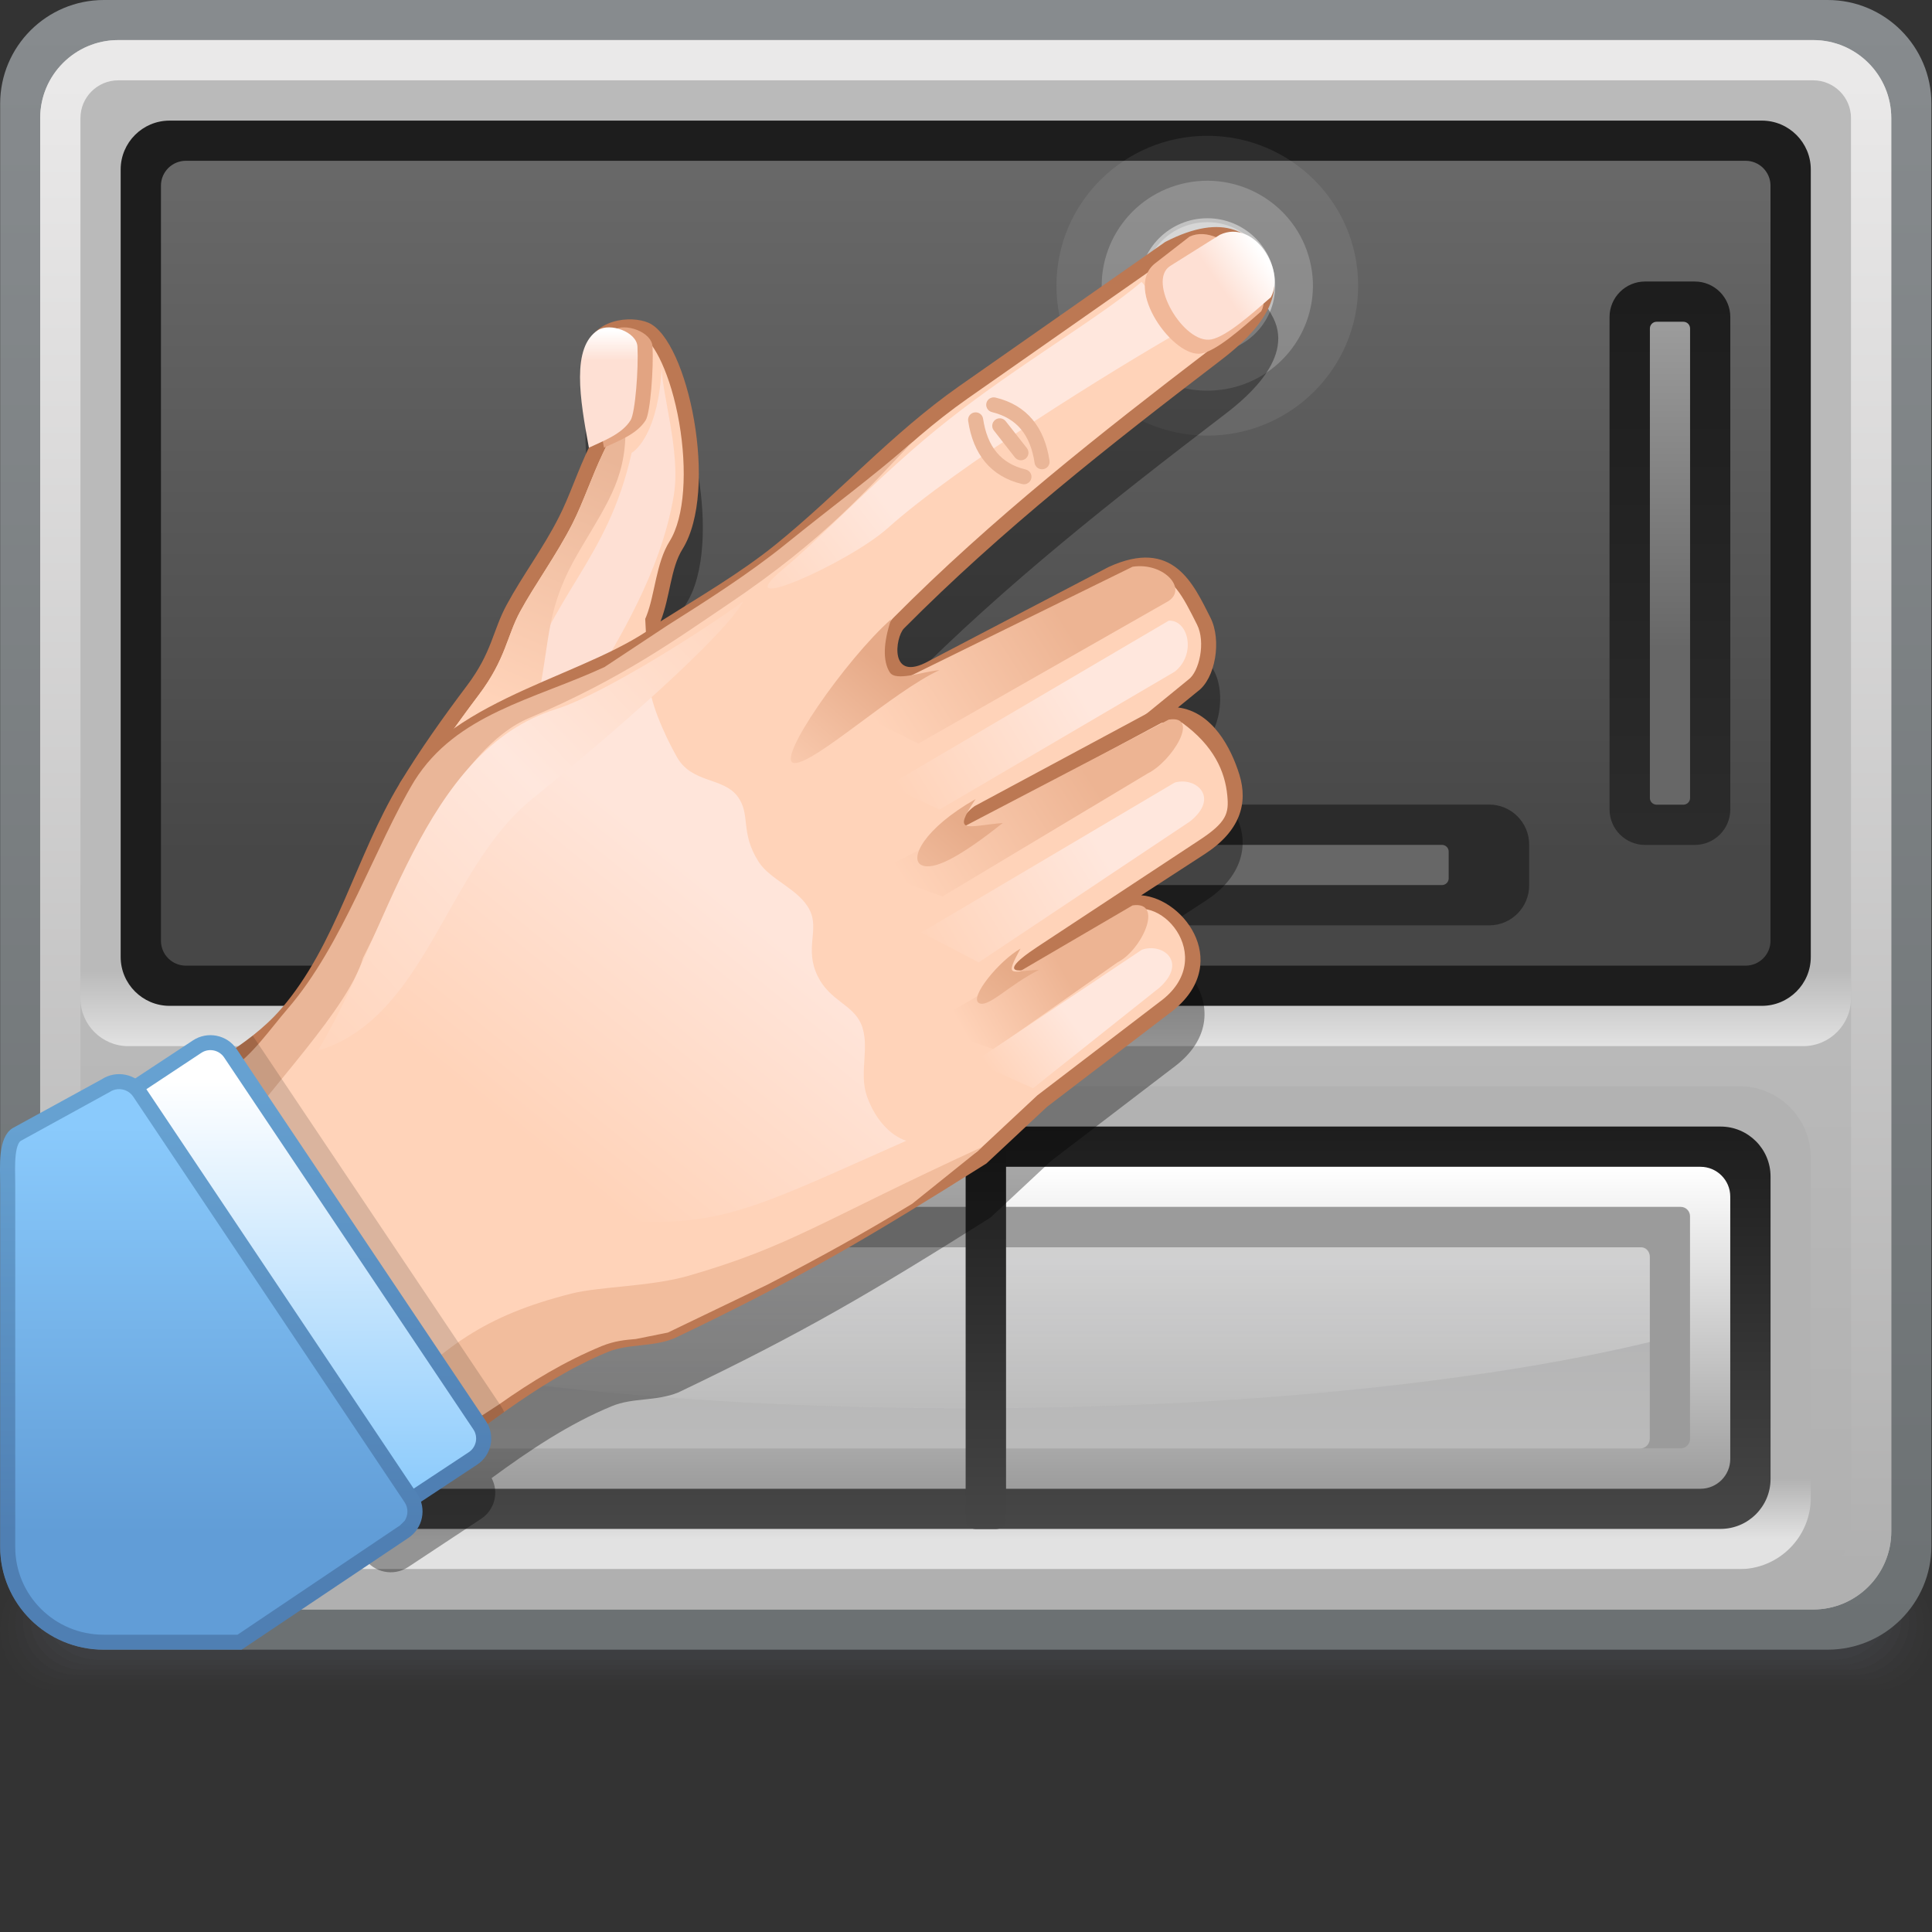 <?xml version="1.0" encoding="UTF-8" standalone="no"?>
<!-- Created with Inkscape (http://www.inkscape.org/) -->

<svg
   xmlns:dc="http://purl.org/dc/elements/1.1/"
   xmlns:cc="http://creativecommons.org/ns#"
   xmlns:rdf="http://www.w3.org/1999/02/22-rdf-syntax-ns#"
   xmlns:svg="http://www.w3.org/2000/svg"
   xmlns="http://www.w3.org/2000/svg"
   xmlns:sodipodi="http://sodipodi.sourceforge.net/DTD/sodipodi-0.dtd"
   xmlns:inkscape="http://www.inkscape.org/namespaces/inkscape"
   width="48"
   height="48"
   id="svg2"
   version="1.1"
   inkscape:version="0.48.3.1 r9886"
   sodipodi:docname="48.svg">
  <rect width="100%" height="100%" fill="#333333" stroke="none"/>
  <defs
     id="defs4">
    <linearGradient
       gradientTransform="matrix(-0.656,-0.755,0.759,-0.651,18.69,18.032)"
       y2="0"
       x2="3.257"
       y1="0"
       x1="0"
       gradientUnits="userSpaceOnUse"
       id="LinearGradient_32-0">
      <stop
         id="stop106965"
         stop-color="#e6ab88"
         offset="0" />
      <stop
         id="stop106967"
         stop-color="#ffd3b9"
         offset="1" />
    </linearGradient>
    <linearGradient
       gradientTransform="matrix(-0.658,-0.753,0.758,-0.652,17.96,20.601)"
       y2="0"
       x2="3.335"
       y1="0"
       x1="0"
       gradientUnits="userSpaceOnUse"
       id="LinearGradient_31-28">
      <stop
         id="stop106960"
         stop-color="#e7ac8a"
         offset="0" />
      <stop
         id="stop106962"
         stop-color="#ffd3b9"
         offset="1" />
    </linearGradient>
    <linearGradient
       gradientTransform="matrix(-0.656,-0.755,0.759,-0.651,16.498,23.564)"
       y2="0"
       x2="3.259"
       y1="0"
       x1="0"
       gradientUnits="userSpaceOnUse"
       id="LinearGradient_30-84">
      <stop
         id="stop106955"
         stop-color="#e6aa88"
         offset="0" />
      <stop
         id="stop106957"
         stop-color="#ffd3b9"
         offset="1" />
    </linearGradient>
    <linearGradient
       gradientTransform="matrix(-0.724,-0.69,0.694,-0.72,14.866,24.848)"
       y2="0"
       x2="13.125"
       y1="0"
       x1="0"
       gradientUnits="userSpaceOnUse"
       id="LinearGradient_29-37">
      <stop
         id="stop106948"
         stop-color="#ffd3b9"
         offset="0" />
      <stop
         id="stop106950"
         stop-color="#ffe7dd"
         offset="0.453" />
      <stop
         id="stop106952"
         stop-color="#ffd3b9"
         offset="1" />
    </linearGradient>
    <linearGradient
       gradientTransform="matrix(0,-1,1,0,2.984,15.006)"
       y2="0"
       x2="7.58"
       y1="0"
       x1="0"
       gradientUnits="userSpaceOnUse"
       id="LinearGradient_28-7">
      <stop
         id="stop106943"
         stop-color="#8acafc"
         offset="0" />
      <stop
         id="stop106945"
         stop-color="#619dd7"
         offset="1" />
    </linearGradient>
    <linearGradient
       gradientTransform="matrix(0,-1,1,0,2.984,15.006)"
       y2="0"
       x2="7.58"
       y1="0"
       x1="0"
       gradientUnits="userSpaceOnUse"
       id="LinearGradient_27-135">
      <stop
         id="stop106938"
         stop-color="#66a1d1"
         offset="0" />
      <stop
         id="stop106940"
         stop-color="#4f7fb3"
         offset="1" />
    </linearGradient>
    <linearGradient
       gradientTransform="matrix(0.808,0.59,-0.595,0.804,18.578,15.881)"
       y2="0"
       x2="1.78"
       y1="0"
       x1="0"
       gradientUnits="userSpaceOnUse"
       id="LinearGradient_26-54">
      <stop
         id="stop106933"
         stop-color="#ffd3b9"
         offset="0" />
      <stop
         id="stop106935"
         stop-color="#ffe7dd"
         offset="1" />
    </linearGradient>
    <linearGradient
       gradientTransform="matrix(0.874,0.485,-0.49,0.872,18.015,16.662)"
       y2="0"
       x2="2.188"
       y1="0"
       x1="0"
       gradientUnits="userSpaceOnUse"
       id="LinearGradient_25-00">
      <stop
         id="stop106928"
         stop-color="#ffd3b9"
         offset="0" />
      <stop
         id="stop106930"
         stop-color="#edb493"
         offset="1" />
    </linearGradient>
    <linearGradient
       gradientTransform="matrix(0.846,0.532,-0.538,0.843,16.666,21.97)"
       y2="0"
       x2="3.987"
       y1="0"
       x1="0"
       gradientUnits="userSpaceOnUse"
       id="LinearGradient_24-53">
      <stop
         id="stop106923"
         stop-color="#ffd3b9"
         offset="0" />
      <stop
         id="stop106925"
         stop-color="#edb493"
         offset="1" />
    </linearGradient>
    <linearGradient
       gradientTransform="matrix(0.862,0.508,-0.513,0.859,17.228,18.171)"
       y2="0"
       x2="3.851"
       y1="0"
       x1="0"
       gradientUnits="userSpaceOnUse"
       id="LinearGradient_23-87">
      <stop
         id="stop106918"
         stop-color="#ffd3b9"
         offset="0" />
      <stop
         id="stop106920"
         stop-color="#ffe7dd"
         offset="1" />
    </linearGradient>
    <linearGradient
       gradientTransform="matrix(0.846,0.532,-0.538,0.843,17.116,19.122)"
       y2="0"
       x2="3.987"
       y1="0"
       x1="0"
       gradientUnits="userSpaceOnUse"
       id="LinearGradient_22-39">
      <stop
         id="stop106913"
         stop-color="#ffd3b9"
         offset="0" />
      <stop
         id="stop106915"
         stop-color="#edb493"
         offset="1" />
    </linearGradient>
    <linearGradient
       gradientTransform="matrix(0.861,0.508,-0.513,0.858,16.891,21.02)"
       y2="0"
       x2="3.852"
       y1="0"
       x1="0"
       gradientUnits="userSpaceOnUse"
       id="LinearGradient_20-1">
      <stop
         id="stop106903"
         stop-color="#ffd3b9"
         offset="0" />
      <stop
         id="stop106905"
         stop-color="#ffe7dd"
         offset="1" />
    </linearGradient>
    <linearGradient
       gradientTransform="matrix(0,-1,1,0,7.061,15.839)"
       y2="0"
       x2="7.822"
       y1="0"
       x1="0"
       gradientUnits="userSpaceOnUse"
       id="LinearGradient_19-68">
      <stop
         id="stop106898"
         stop-color="#ffffff"
         offset="0" />
      <stop
         id="stop106900"
         stop-color="#8acafc"
         offset="1" />
    </linearGradient>
    <linearGradient
       gradientTransform="matrix(0,-1,1,0,4.516,15.964)"
       y2="0"
       x2="7.485"
       y1="0"
       x1="0"
       gradientUnits="userSpaceOnUse"
       id="LinearGradient_18-29">
      <stop
         id="stop106893"
         stop-color="#66a1d1"
         offset="0" />
      <stop
         id="stop106895"
         stop-color="#4f7fb3"
         offset="1" />
    </linearGradient>
    <linearGradient
       gradientTransform="matrix(0.634,0.773,-0.777,0.629,9.692,14.846)"
       y2="0"
       x2="5.852"
       y1="0"
       x1="0"
       gradientUnits="userSpaceOnUse"
       id="LinearGradient_17-68">
      <stop
         id="stop106888"
         stop-color="#ffd3b9"
         offset="0" />
      <stop
         id="stop106890"
         stop-color="#ffe5da"
         offset="1" />
    </linearGradient>
    <linearGradient
       gradientTransform="translate(11.534,29.835)"
       y2="-0.56"
       x2="0"
       y1="0"
       x1="0"
       gradientUnits="userSpaceOnUse"
       id="LinearGradient_16-204">
      <stop
         id="stop106883"
         stop-color="#ffffff"
         offset="0" />
      <stop
         id="stop106885"
         stop-color="#fee0d4"
         offset="1" />
    </linearGradient>
    <linearGradient
       gradientTransform="matrix(-0.825,-0.565,0.57,-0.822,23.494,31.308)"
       y2="0"
       x2="0.989"
       y1="0"
       x1="0"
       gradientUnits="userSpaceOnUse"
       id="LinearGradient_15-16">
      <stop
         id="stop106878"
         stop-color="#ffffff"
         offset="0" />
      <stop
         id="stop106880"
         stop-color="#fee0d4"
         offset="1" />
    </linearGradient>
    <linearGradient
       gradientTransform="matrix(0.802,0.598,-0.602,0.798,13.516,24.54)"
       y2="0"
       x2="3.648"
       y1="0"
       x1="0"
       gradientUnits="userSpaceOnUse"
       id="LinearGradient_14-6173">
      <stop
         id="stop106873"
         stop-color="#ffd3b9"
         offset="0" />
      <stop
         id="stop106875"
         stop-color="#ffe7dd"
         offset="1" />
    </linearGradient>
    <linearGradient
       gradientTransform="matrix(0.395,0.919,-0.921,0.39,9.41,22.864)"
       y2="0"
       x2="4.987"
       y1="0"
       x1="0"
       gradientUnits="userSpaceOnUse"
       id="LinearGradient_13-550">
      <stop
         id="stop106868"
         stop-color="#ffd3b9"
         offset="0" />
      <stop
         id="stop106870"
         stop-color="#eab698"
         offset="1" />
    </linearGradient>
    <linearGradient
       gradientTransform="translate(2.25,34.5)"
       y2="-27.75"
       x2="0"
       y1="0"
       x1="0"
       gradientUnits="userSpaceOnUse"
       id="LinearGradient_12-493">
      <stop
         id="stop106863"
         stop-color="#eae9e9"
         offset="0" />
      <stop
         id="stop106865"
         stop-color="#b0b0b0"
         offset="1" />
    </linearGradient>
    <linearGradient
       gradientTransform="matrix(0,1,-1,0,18.376,7.5)"
       y2="0"
       x2="7.266"
       y1="0"
       x1="0"
       gradientUnits="userSpaceOnUse"
       id="LinearGradient_11-219">
      <stop
         id="stop106858"
         stop-color="#464646"
         offset="0" />
      <stop
         id="stop106860"
         stop-color="#1d1d1d"
         offset="1" />
    </linearGradient>
    <linearGradient
       gradientTransform="matrix(0,-1,1,0,21.13,12.479)"
       y2="0"
       x2="3.274"
       y1="0"
       x1="0"
       gradientUnits="userSpaceOnUse"
       id="LinearGradient_10-33">
      <stop
         id="stop106853"
         stop-color="#ffffff"
         offset="0" />
      <stop
         id="stop106855"
         stop-color="#b6b6b6"
         offset="1" />
    </linearGradient>
    <linearGradient
       gradientTransform="matrix(0,-1,1,0,17.52,12.75)"
       y2="0"
       x2="3.571"
       y1="0"
       x1="0"
       gradientUnits="userSpaceOnUse"
       id="LinearGradient_9-214">
      <stop
         id="stop106848"
         stop-color="#b0b0b1"
         offset="0" />
      <stop
         id="stop106850"
         stop-color="#bababa"
         offset="1" />
    </linearGradient>
    <linearGradient
       gradientTransform="matrix(0,-1,1,0,19.75,14.251)"
       y2="0"
       x2="6.202"
       y1="0"
       x1="0"
       gradientUnits="userSpaceOnUse"
       id="LinearGradient_8-51">
      <stop
         id="stop106843"
         stop-color="#ffffff"
         offset="0" />
      <stop
         id="stop106845"
         stop-color="#999999"
         offset="1" />
    </linearGradient>
    <linearGradient
       gradientTransform="matrix(0,1,-1,0,17.74,7.499)"
       y2="0"
       x2="7.502"
       y1="0"
       x1="0"
       gradientUnits="userSpaceOnUse"
       id="LinearGradient_7-925">
      <stop
         id="stop106838"
         stop-color="#474747"
         offset="0" />
      <stop
         id="stop106840"
         stop-color="#1d1d1d"
         offset="1" />
    </linearGradient>
    <linearGradient
       gradientTransform="matrix(0,1,-1,0,32.122,7.313)"
       y2="0"
       x2="1.125"
       y1="0"
       x1="0"
       gradientUnits="userSpaceOnUse"
       id="LinearGradient_6-64">
      <stop
         id="stop106833"
         stop-color="#e2e2e2"
         offset="0" />
      <stop
         id="stop106835"
         stop-color="#b2b2b2"
         offset="1" />
    </linearGradient>
    <linearGradient
       gradientTransform="matrix(0,-1,1,0,30.75,30.001)"
       y2="0"
       x2="6.087"
       y1="0"
       x1="0"
       gradientUnits="userSpaceOnUse"
       id="LinearGradient_5-05">
      <stop
         id="stop106828"
         stop-color="#9c9c9c"
         offset="0" />
      <stop
         id="stop106830"
         stop-color="#676767"
         offset="1" />
    </linearGradient>
    <linearGradient
       gradientTransform="matrix(0,1,-1,0,31.502,20.489)"
       y2="0"
       x2="10.023"
       y1="0"
       x1="0"
       gradientUnits="userSpaceOnUse"
       id="LinearGradient_4-947">
      <stop
         id="stop106823"
         stop-color="#2b2b2b"
         offset="0" />
      <stop
         id="stop106825"
         stop-color="#1d1d1d"
         offset="1" />
    </linearGradient>
    <linearGradient
       gradientTransform="matrix(0,-1,1,0,19.867,32.832)"
       y2="0"
       x2="12.774"
       y1="0"
       x1="0"
       gradientUnits="userSpaceOnUse"
       id="LinearGradient_3-07">
      <stop
         id="stop106818"
         stop-color="#686868"
         offset="0" />
      <stop
         id="stop106820"
         stop-color="#474747"
         offset="1" />
    </linearGradient>
    <linearGradient
       gradientTransform="translate(33.1,16.499)"
       y2="1.4"
       x2="0"
       y1="0"
       x1="0"
       gradientUnits="userSpaceOnUse"
       id="LinearGradient_2-29">
      <stop
         id="stop106813"
         stop-color="#e2e2e2"
         offset="0" />
      <stop
         id="stop106815"
         stop-color="#bababa"
         offset="1" />
    </linearGradient>
    <linearGradient
       gradientTransform="matrix(0,-1,1,0,14.441,34.707)"
       y2="0"
       x2="28.165"
       y1="0"
       x1="0"
       gradientUnits="userSpaceOnUse"
       id="LinearGradient_1-454">
      <stop
         id="stop106808"
         stop-color="#c9c9c9"
         offset="0" />
      <stop
         id="stop106810"
         stop-color="#b0b0b0"
         offset="1" />
    </linearGradient>
    <linearGradient
       gradientTransform="matrix(0,-1,1,0,14.344,35.719)"
       y2="0"
       x2="30.189"
       y1="0"
       x1="0"
       gradientUnits="userSpaceOnUse"
       id="LinearGradient-174">
      <stop
         id="stop106803"
         stop-color="#878b8e"
         offset="0" />
      <stop
         id="stop106805"
         stop-color="#6c7173"
         offset="1" />
    </linearGradient>
  </defs>
  <sodipodi:namedview
     id="base"
     pagecolor="#ffffff"
     bordercolor="#666666"
     borderopacity="1.0"
     inkscape:pageopacity="0.0"
     inkscape:pageshadow="2"
     inkscape:zoom="5.0554843"
     inkscape:cx="34.327731"
     inkscape:cy="36.495798"
     inkscape:document-units="px"
     inkscape:current-layer="layer1"
     showgrid="false"
     inkscape:snap-page="true"
     inkscape:snap-grids="false"
     inkscape:snap-to-guides="false"
     inkscape:window-width="901"
     inkscape:window-height="665"
     inkscape:window-x="520"
     inkscape:window-y="200"
     inkscape:window-maximized="0">
    <inkscape:grid
       type="xygrid"
       id="grid11920"
       empspacing="5"
       visible="true"
       enabled="true"
       snapvisiblegridlinesonly="true" />
  </sodipodi:namedview>
  <g
     inkscape:label="Layer 1"
     inkscape:groupmode="layer"
     id="layer1"
     transform="translate(0,-1004.362)">
    <g
       style="fill-rule:evenodd;stroke-width:0.501;stroke-linejoin:bevel;overflow:visible"
       id="g107250"
       transform="matrix(1.333,0,0,1.333,-1.0339136e-4,1004.358)">
      <g
         transform="scale(1,-1)"
         font-size="16"
         id="Document"
         style="font-size:16px;fill:none;stroke:#000000;font-family:Times New Roman">
        <g
           transform="translate(0,-36)"
           id="Spread">
          <g
             id="MouseOff">
            <g
               id="Group">
              <g
                 stroke-miterlimit="79.84"
                 id="Group_1"
                 style="stroke:none">
                <g
                   id="Group_2"
                   style="fill:#494a4f">
                  <path
                     id="path106975"
                     d="m 0.008,5.622 0,0 C 0.008,5.004 0.455,4.5 1.006,4.5 l 33.998,0 c 0.551,0 0.997,0.504 0.997,1.122 l 0,0 c 0,0.623 -0.446,1.128 -0.997,1.128 l -33.998,0 C 0.455,6.75 0.008,6.245 0.008,5.622 z"
                     inkscape:connector-curvature="0"
                     style="fill-opacity:0.055;marker-start:none;marker-end:none" />
                  <path
                     id="path106977"
                     d="m 0.149,5.673 0,0 c 0,-0.597 0.447,-1.081 0.996,-1.081 l 33.719,0 c 0.55,0 0.996,0.484 0.996,1.081 l 0,0 c 0,0.592 -0.446,1.077 -0.996,1.077 l -33.719,0 C 0.596,6.75 0.149,6.265 0.149,5.673 z"
                     inkscape:connector-curvature="0"
                     style="fill-opacity:0.075;marker-start:none;marker-end:none" />
                  <path
                     id="path106979"
                     d="m 0.289,5.72 0,0 c 0,-0.572 0.448,-1.033 0.997,-1.033 l 33.437,0 c 0.55,0 0.997,0.461 0.997,1.033 l 0,0 c 0,0.567 -0.447,1.03 -0.997,1.03 l -33.437,0 C 0.737,6.75 0.289,6.287 0.289,5.72 z"
                     inkscape:connector-curvature="0"
                     style="fill-opacity:0.094;marker-start:none;marker-end:none" />
                  <path
                     id="path106981"
                     d="m 0.43,5.768 0,-0.003 C 0.43,5.221 0.877,4.78 1.427,4.78 l 33.156,0 c 0.55,0 0.996,0.441 0.996,0.985 l 0,0.003 c 0,0.539 -0.446,0.982 -0.996,0.982 l -33.156,0 C 0.877,6.75 0.43,6.307 0.43,5.768 z"
                     inkscape:connector-curvature="0"
                     style="fill-opacity:0.11;marker-start:none;marker-end:none" />
                  <path
                     id="path106983"
                     d="m 0.57,5.813 0,0 c 0,-0.52 0.448,-0.941 0.998,-0.941 l 32.874,0 c 0.55,0 0.997,0.421 0.997,0.941 l 0,0 c 0,0.514 -0.447,0.937 -0.997,0.937 l -32.874,0 C 1.018,6.75 0.57,6.327 0.57,5.813 z"
                     inkscape:connector-curvature="0"
                     style="fill-opacity:0.129;marker-start:none;marker-end:none" />
                  <path
                     id="path106985"
                     d="m 0.711,5.858 0,0 c 0,-0.493 0.446,-0.891 0.997,-0.891 l 32.594,0 c 0.549,0 0.996,0.398 0.996,0.891 l 0,0 c 0,0.492 -0.447,0.892 -0.996,0.892 l -32.594,0 C 1.157,6.75 0.711,6.35 0.711,5.858 z"
                     inkscape:connector-curvature="0"
                     style="fill-opacity:0.149;marker-start:none;marker-end:none" />
                  <path
                     id="path106987"
                     d="m 0.851,5.908 0,-0.003 C 0.851,5.438 1.298,5.06 1.849,5.06 l 32.312,0 c 0.55,0 0.997,0.378 0.997,0.845 l 0,0.003 c 0,0.463 -0.447,0.842 -0.997,0.842 l -32.312,0 C 1.298,6.75 0.851,6.371 0.851,5.908 z"
                     inkscape:connector-curvature="0"
                     style="fill-opacity:0.165;marker-start:none;marker-end:none" />
                </g>
                <path
                   style="fill:url(#LinearGradient-174);marker-start:none;marker-end:none"
                   id="path106989"
                   d="m 0.003,34.064 0,-26.881 C 0.003,6.116 0.869,5.25 1.936,5.25 l 32.129,0 c 1.067,0 1.933,0.866 1.933,1.933 l 0,26.881 c 0,1.067 -0.866,1.933 -1.933,1.933 l -32.129,0 c -1.067,0 -1.933,-0.866 -1.933,-1.933 z"
                   inkscape:connector-curvature="0" />
                <path
                   style="fill:url(#LinearGradient_1-454);marker-start:none;marker-end:none"
                   id="path106991"
                   d="m 0.749,33.795 0,-26.341 c 0,-0.803 0.652,-1.455 1.455,-1.455 l 31.591,0 c 0.803,0 1.455,0.652 1.455,1.455 l 0,26.341 c 0,0.803 -0.652,1.455 -1.455,1.455 l -31.591,0 c -0.803,0 -1.455,-0.652 -1.455,-1.455 z"
                   inkscape:connector-curvature="0" />
                <path
                   style="fill:url(#LinearGradient_2-29);marker-start:none;marker-end:none"
                   id="path106993"
                   d="m 1.499,33.795 0,-16.405 c 0,-0.491 0.4,-0.891 0.891,-0.891 l 31.219,0 c 0.491,0 0.891,0.4 0.891,0.891 l 0,16.405 c 0,0.491 -0.4,0.891 -0.891,0.891 l -31.219,0 c -0.491,0 -0.891,-0.4 -0.891,-0.891 z"
                   inkscape:connector-curvature="0" />
                <path
                   id="path106995"
                   d="m 2.249,32.838 0,-14.677 c 0,-0.502 0.409,-0.911 0.911,-0.911 l 29.679,0 c 0.502,0 0.911,0.409 0.911,0.911 l 0,14.677 c 0,0.502 -0.409,0.911 -0.911,0.911 l -29.679,0 c -0.502,0 -0.911,-0.409 -0.911,-0.911 z"
                   inkscape:connector-curvature="0"
                   style="fill:#1d1d1d;marker-start:none;marker-end:none" />
                <path
                   style="fill:url(#LinearGradient_3-07);marker-start:none;marker-end:none"
                   id="path106997"
                   d="M 3,32.537 3,18.462 c 0,-0.255 0.208,-0.463 0.463,-0.463 l 29.073,0 c 0.255,0 0.463,0.208 0.463,0.463 l 0,14.075 C 32.999,32.792 32.791,33 32.536,33 L 3.463,33 C 3.208,33 3,32.792 3,32.537 z"
                   inkscape:connector-curvature="0" />
                <path
                   style="fill:url(#LinearGradient_4-947);marker-start:none;marker-end:none"
                   id="path106999"
                   d="m 29.999,30.088 0,-9.177 c 0,-0.365 0.297,-0.662 0.662,-0.662 l 0.927,0 c 0.365,0 0.662,0.297 0.662,0.662 l 0,9.177 c 0,0.365 -0.297,0.662 -0.662,0.662 l -0.927,0 c -0.365,0 -0.662,-0.297 -0.662,-0.662 z"
                   inkscape:connector-curvature="0" />
                <path
                   style="fill:url(#LinearGradient_5-05);marker-start:none;marker-end:none"
                   id="path107001"
                   d="m 30.751,29.875 0,-8.751 c 0,-0.069 0.056,-0.125 0.125,-0.125 l 0.499,0 c 0.069,0 0.125,0.056 0.125,0.125 l 0,8.751 C 31.5,29.944 31.444,30 31.375,30 l -0.499,0 c -0.069,0 -0.125,-0.056 -0.125,-0.125 z"
                   inkscape:connector-curvature="0" />
                <path
                   id="path107003"
                   d="m 8.245,18.75 19.511,0 c 0.411,0 0.745,0.334 0.745,0.745 l 0,0.761 c 0,0.411 -0.334,0.745 -0.745,0.745 l -19.511,0 C 7.834,21.001 7.5,20.667 7.5,20.256 l 0,-0.761 c 0,-0.411 0.334,-0.745 0.745,-0.745 z"
                   inkscape:connector-curvature="0"
                   style="fill:#2b2b2b;marker-start:none;marker-end:none" />
                <path
                   id="path107005"
                   d="m 9.125,19.501 17.751,0 c 0.069,0 0.125,0.056 0.125,0.125 l 0,0.499 c 0,0.069 -0.056,0.125 -0.125,0.125 l -17.751,0 C 9.056,20.25 9,20.194 9,20.125 l 0,-0.499 c 0,-0.069 0.056,-0.125 0.125,-0.125 z"
                   inkscape:connector-curvature="0"
                   style="fill:#676767;marker-start:none;marker-end:none" />
                <path
                   style="fill:url(#LinearGradient_6-64);marker-start:none;marker-end:none"
                   id="path107007"
                   d="m 2.249,14.421 0,-6.339 c 0,-0.734 0.597,-1.331 1.331,-1.331 l 28.839,0 c 0.734,0 1.331,0.597 1.331,1.331 l 0,6.339 c 0,0.734 -0.597,1.331 -1.331,1.331 l -28.839,0 c -0.734,0 -1.331,-0.597 -1.331,-1.331 z"
                   inkscape:connector-curvature="0" />
                <path
                   style="fill:url(#LinearGradient_7-925);marker-start:none;marker-end:none"
                   id="path107009"
                   d="m 2.999,14.069 0,-5.637 c 0,-0.513 0.418,-0.931 0.931,-0.931 l 28.139,0 C 32.582,7.501 33,7.919 33,8.432 l 0,5.637 C 33,14.582 32.582,15 32.069,15 L 3.93,15 C 3.417,15 2.999,14.582 2.999,14.069 z"
                   inkscape:connector-curvature="0" />
                <path
                   style="fill:url(#LinearGradient_8-51);marker-start:none;marker-end:none"
                   id="path107011"
                   d="m 3.75,13.695 0,-4.891 c 0,-0.306 0.249,-0.555 0.555,-0.555 l 27.389,0 c 0.306,0 0.555,0.249 0.555,0.555 l 0,4.891 c 0,0.306 -0.249,0.555 -0.555,0.555 l -27.389,0 C 3.999,14.25 3.75,14.001 3.75,13.695 z"
                   inkscape:connector-curvature="0" />
                <path
                   id="path107013"
                   d="m 4.5,13.329 0,-4.153 C 4.5,9.08 4.578,9.002 4.674,9.002 l 26.651,0 c 0.096,0 0.174,0.078 0.174,0.174 l 0,4.153 c 0,0.096 -0.078,0.174 -0.174,0.174 l -26.651,0 C 4.578,13.503 4.5,13.425 4.5,13.329 z"
                   inkscape:connector-curvature="0"
                   style="fill:#9b9b9b;marker-start:none;marker-end:none" />
                <path
                   style="fill:url(#LinearGradient_9-214);marker-start:none;marker-end:none"
                   id="path107015"
                   d="m 5.25,12.569 0,-3.389 c 0,-0.099 0.082,-0.181 0.181,-0.181 l 25.137,0 c 0.099,0 0.181,0.082 0.181,0.181 l 0,3.389 c 0,0.099 -0.082,0.181 -0.181,0.181 l -25.137,0 C 5.332,12.75 5.25,12.668 5.25,12.569 z"
                   inkscape:connector-curvature="0" />
                <path
                   style="fill:url(#LinearGradient_10-33);fill-opacity:0.4;marker-start:none;marker-end:none"
                   id="path107017"
                   d="m 5.259,10.984 0,1.59 c 0,0.097 0.07,0.176 0.155,0.176 l 25.18,0 c 0.086,0 0.156,-0.079 0.156,-0.176 l 0,-1.59 C 27.585,10.225 23.044,9.75 18.005,9.75 c -5.041,0 -9.581,0.475 -12.746,1.234 z"
                   inkscape:connector-curvature="0" />
                <path
                   style="fill:url(#LinearGradient_11-219);marker-start:none;marker-end:none"
                   id="path107019"
                   d="m 17.998,14.819 0,-7.139 c 0,-0.099 0.082,-0.181 0.181,-0.181 l 0.391,0 c 0.099,0 0.181,0.082 0.181,0.181 l 0,7.139 C 18.751,14.918 18.669,15 18.57,15 l -0.391,0 c -0.099,0 -0.181,-0.082 -0.181,-0.181 z"
                   inkscape:connector-curvature="0" />
                <path
                   style="fill:url(#LinearGradient_12-493);marker-start:none;marker-end:none"
                   id="path107021"
                   d="m 0.749,7.454 0,26.341 c 0,0.803 0.652,1.455 1.455,1.455 l 31.591,0 c 0.803,0 1.455,-0.652 1.455,-1.455 l 0,-26.341 c 0,-0.803 -0.652,-1.455 -1.455,-1.455 l -31.591,0 c -0.803,0 -1.455,0.652 -1.455,1.455 z m 33.751,0 0,26.341 c 0,0.388 -0.317,0.705 -0.705,0.705 l -31.591,0 c -0.389,0 -0.705,-0.317 -0.705,-0.705 l 0,-26.341 c 0,-0.389 0.316,-0.705 0.705,-0.705 l 31.591,0 c 0.388,0 0.705,0.316 0.705,0.705 z"
                   inkscape:connector-curvature="0" />
              </g>
              <g
                 id="Group_3">
                <g
                   id="Group_4"
                   style="fill:#ffffff;stroke:none">
                  <path
                     id="path107025"
                     stroke-miterlimit="79.84"
                     d="m 22.503,33.466 c 1.552,0 2.811,-1.252 2.811,-2.794 0,-1.542 -1.259,-2.794 -2.811,-2.794 -1.553,0 -2.813,1.252 -2.813,2.794 0,1.542 1.26,2.794 2.813,2.794 z"
                     inkscape:connector-curvature="0"
                     style="fill-opacity:0.075;stroke-width:0.153;marker-start:none;marker-end:none" />
                  <path
                     id="path107027"
                     stroke-miterlimit="79.84"
                     d="m 20.593,30.198 c 0.263,-1.047 1.332,-1.686 2.387,-1.424 1.054,0.262 1.695,1.325 1.432,2.371 -0.263,1.048 -1.332,1.686 -2.387,1.425 -1.054,-0.262 -1.696,-1.326 -1.432,-2.372 z"
                     inkscape:connector-curvature="0"
                     style="fill-opacity:0.204;stroke-width:0.13;marker-start:none;marker-end:none" />
                  <path
                     id="path107029"
                     stroke-miterlimit="79.84"
                     d="m 21.658,29.835 c 0.465,-0.464 1.222,-0.464 1.688,-0.001 0.466,0.462 0.466,1.213 0,1.675 -0.465,0.463 -1.222,0.463 -1.688,0.001 -0.465,-0.463 -0.465,-1.214 0,-1.675 z"
                     inkscape:connector-curvature="0"
                     style="fill-opacity:0.329;stroke-width:0.092;marker-start:none;marker-end:none" />
                  <path
                     id="path107031"
                     stroke-miterlimit="79.84"
                     d="m 22.503,31.929 c 0.699,0 1.265,-0.563 1.265,-1.257 0,-0.694 -0.566,-1.257 -1.265,-1.257 -0.699,0 -1.267,0.563 -1.267,1.257 0,0.694 0.568,1.257 1.267,1.257 z"
                     inkscape:connector-curvature="0"
                     style="fill-opacity:0.455;stroke-width:0.069;marker-start:none;marker-end:none" />
                </g>
                <path
                   id="path107033"
                   stroke-miterlimit="79.84"
                   d="m 6.792,6.953 -4.647,6.935 c -0.18,0.267 -0.107,0.631 0.163,0.809 l 1.362,0.9 c 0.263,0.173 0.617,0.11 0.801,-0.143 0.308,0.214 0.598,0.446 0.843,0.731 1.035,1.196 1.391,2.844 2.207,4.197 0.382,0.632 0.813,1.238 1.255,1.825 0.476,0.63 0.477,1.021 0.746,1.517 0.301,0.553 0.675,1.045 0.97,1.626 0.203,0.399 0.338,0.836 0.578,1.336 -0.131,0.553 -0.222,1.172 -0.102,1.735 0.136,0.639 0.876,0.69 1.194,0.551 0.737,-0.322 1.319,-3.123 0.631,-4.222 -0.221,-0.355 -0.225,-0.88 -0.407,-1.342 0.708,0.448 1.478,0.891 2.145,1.431 1.178,0.954 2.163,2.068 3.416,2.948 l 3.846,2.692 c 1.11,0.571 1.647,0.173 1.94,-0.41 0.406,-0.812 -0.647,-1.598 -0.96,-1.837 -2.006,-1.533 -4.029,-3.123 -5.849,-4.956 -0.164,-0.164 -0.285,-1.026 0.463,-0.607 l 3.35,1.751 c 1.205,0.551 1.581,-0.317 1.899,-0.945 0.211,-0.416 0.096,-1.132 -0.242,-1.376 l 0.64,-1.298 c 0.281,-0.558 0.096,-1.165 -0.562,-1.592 l -1.66,-1.082 c 0.813,0.727 2.555,-0.944 1.04,-2.039 L 19.591,14.36 18.46,13.303 C 16.275,11.928 14.989,11.164 12.644,10.045 12.236,9.876 11.796,9.951 11.407,9.79 10.602,9.459 9.87,8.967 9.163,8.448 9.302,8.186 9.222,7.857 8.969,7.69 L 7.607,6.79 C 7.337,6.611 6.972,6.685 6.792,6.953 z"
                   inkscape:connector-curvature="0"
                   style="fill:#000000;fill-opacity:0.345;stroke:none;stroke-width:0.153;marker-start:none;marker-end:none" />
                <path
                   id="path107035"
                   stroke-miterlimit="79.84"
                   d="m 7.446,21.39 0.586,-1.621 4.384,2.583 -0.105,2.063 c 0.182,0.463 0.186,0.988 0.407,1.343 0.688,1.1 0.106,3.901 -0.631,4.223 -0.318,0.14 -1.058,0.089 -1.194,-0.551 -0.12,-0.564 -0.029,-1.183 0.102,-1.735 -0.24,-0.5 -0.375,-0.939 -0.578,-1.336 C 10.122,25.776 9.748,25.286 9.447,24.731 9.178,24.237 9.177,23.846 8.701,23.215 8.259,22.628 7.828,22.022 7.446,21.39 z"
                   inkscape:connector-curvature="0"
                   style="fill:#bc7853;stroke:none;stroke-width:0.153;marker-start:none;marker-end:none" />
                <path
                   id="path107037"
                   stroke-miterlimit="79.84"
                   d="m 8.182,20.183 -0.424,1.171 0.524,0.807 c 0.208,0.299 0.424,0.595 0.644,0.887 0.5,0.662 0.524,1.102 0.769,1.551 0.268,0.494 0.677,1.053 0.973,1.634 0.206,0.405 0.357,0.875 0.581,1.34 l 0.043,0.089 -0.023,0.097 c -0.129,0.542 -0.208,1.111 -0.101,1.613 0.083,0.392 0.586,0.45 0.806,0.353 0.207,-0.091 0.528,-0.695 0.686,-1.611 0.149,-0.866 0.105,-1.751 -0.181,-2.208 -0.252,-0.405 -0.27,-0.981 -0.43,-1.389 l -0.023,-0.055 0.101,-1.956 -3.945,-2.323 z"
                   inkscape:connector-curvature="0"
                   style="fill:#ffd3b9;stroke:none;stroke-width:0.153;marker-start:none;marker-end:none" />
                <path
                   id="path107039"
                   stroke-miterlimit="79.84"
                   d="m 11.773,27.558 c -0.45,-2.012 -1.477,-2.59 -2.081,-4.554 l 1.405,0.335 c 0.375,0.664 1.223,1.971 1.463,3.435 0.132,0.817 -0.246,1.954 -0.225,2.404 -0.057,-1.229 -0.477,-1.575 -0.562,-1.62 z"
                   inkscape:connector-curvature="0"
                   style="fill:#fee0d4;stroke:none;stroke-width:0.153;marker-start:none;marker-end:none" />
                <path
                   style="fill:url(#LinearGradient_13-550);stroke:none;stroke-width:0.153;marker-start:none;marker-end:none"
                   id="path107041"
                   stroke-miterlimit="79.84"
                   d="m 8.926,23.048 c 0.5,0.662 0.524,1.102 0.769,1.551 0.268,0.494 0.677,1.053 0.973,1.634 0.206,0.405 0.357,0.875 0.581,1.34 l 0.043,0.089 -0.023,0.097 0.385,0.419 c 0.048,-1.029 -0.282,-1.479 -0.845,-2.43 -0.648,-1.096 -0.537,-1.597 -0.786,-2.792 l -1.576,-0.56 c 0.157,0.219 0.316,0.436 0.479,0.652 z"
                   inkscape:connector-curvature="0" />
                <path
                   id="path107043"
                   stroke-miterlimit="79.84"
                   d="M 2.887,15.478 7.677,8.41 c 1.164,0.828 2.308,1.836 3.655,2.39 0.389,0.158 0.829,0.086 1.237,0.254 2.345,1.117 3.631,1.883 5.816,3.258 l 1.131,1.057 2.261,1.727 c 1.228,0.889 0.316,2.154 -0.507,2.214 l 1.183,0.768 c 0.658,0.427 0.813,0.942 0.647,1.481 -0.155,0.501 -0.506,1.173 -1.145,1.252 l 0.364,0.297 c 0.338,0.243 0.453,0.959 0.242,1.376 -0.318,0.627 -0.694,1.498 -1.899,0.945 l -3.35,-1.752 c -0.748,-0.417 -0.627,0.443 -0.463,0.608 1.82,1.834 3.843,3.423 5.849,4.955 0.313,0.24 1.366,1.025 0.96,1.837 -0.293,0.583 -0.83,0.982 -1.94,0.411 L 17.872,28.796 C 16.619,27.916 15.634,26.801 14.456,25.847 13.789,25.308 13.019,24.864 12.311,24.415 11.033,23.399 8.493,23.062 7.446,21.39 6.63,20.037 6.274,18.39 5.239,17.193 4.606,16.461 3.678,16.071 2.887,15.478 z"
                   inkscape:connector-curvature="0"
                   style="fill:#bc7853;stroke:none;stroke-width:0.153;marker-start:none;marker-end:none" />
                <path
                   id="path107045"
                   stroke-miterlimit="79.84"
                   d="m 7.746,8.809 -4.466,6.592 0.994,0.646 c 0.43,0.28 0.852,0.585 1.179,0.964 1.032,1.193 1.503,3.023 2.233,4.234 0.786,1.255 2.238,1.607 3.555,2.215 l 1.22,0.721 c 0.696,0.439 1.489,0.896 2.172,1.45 1.244,1.006 2.141,2.052 3.4,2.937 l 3.824,2.676 0.612,0.223 c 0.521,0.096 0.769,-0.182 0.937,-0.515 0.28,-0.56 -0.473,-1.178 -0.881,-1.49 -2.004,-1.534 -4.041,-3.133 -5.876,-4.982 -0.163,-0.164 -0.244,-0.524 -0.185,-0.78 0.106,-0.451 0.535,-0.519 0.981,-0.268 l 3.335,1.743 0.586,0.149 c 0.481,-0.011 0.687,-0.46 0.944,-0.967 0.165,-0.324 0.044,-0.88 -0.161,-1.027 l -0.992,-0.809 0.869,0.01 c 0.602,-0.434 0.807,-0.918 0.849,-1.363 0.031,-0.328 -0.007,-0.496 -0.535,-0.839 l -3.01,-1.983 c -0.928,-0.615 -0.084,-0.425 0.041,-0.349 l 1.533,0.912 0.019,0.018 c 0.621,0.556 1.842,-0.773 0.685,-1.607 L 19.335,15.582 18.212,14.533 16.738,13.619 C 15.812,13.055 14.991,12.585 14.027,12.087 L 12.457,11.31 11.859,11.191 C 11.666,11.176 11.467,11.158 11.224,11.059 10.531,10.772 9.885,10.368 9.272,9.935 L 7.746,8.809 z"
                   inkscape:connector-curvature="0"
                   style="fill:#ffd3b9;stroke:none;stroke-width:0.153;marker-start:none;marker-end:none" />
                <path
                   style="fill:url(#LinearGradient_14-6173);stroke:none;stroke-width:0.153;marker-start:none;marker-end:none"
                   id="path107047"
                   stroke-miterlimit="79.84"
                   d="m 21.953,29.793 c -0.281,0.056 -0.45,0.727 -0.676,0.95 -0.792,-0.673 -2.297,-1.544 -3.599,-2.571 -1.232,-0.97 -2.262,-2.098 -3.093,-2.792 -1.069,-0.894 1.229,0.117 1.968,0.78 1.26,1.132 4.23,2.964 5.4,3.633 z"
                   inkscape:connector-curvature="0" />
                <path
                   id="path107049"
                   stroke-miterlimit="79.84"
                   d="m 21.524,31.085 c -0.59,-0.476 0.359,-1.777 0.873,-1.676 0.284,0.057 0.737,0.456 1.11,0.786 0.278,0.512 -0.7,1.69 -1.336,1.392 l -0.647,-0.502 z"
                   inkscape:connector-curvature="0"
                   style="fill:#f1b899;stroke:none;stroke-width:0.153;marker-start:none;marker-end:none" />
                <path
                   style="fill:url(#LinearGradient_15-16);stroke:none;stroke-width:0.153;marker-start:none;marker-end:none"
                   id="path107051"
                   stroke-miterlimit="79.84"
                   d="m 21.812,31.041 c -0.444,-0.278 0.251,-1.469 0.765,-1.37 0.284,0.057 0.737,0.459 1.11,0.786 0.278,0.514 -0.313,1.462 -0.949,1.165 l -0.926,-0.581 z"
                   inkscape:connector-curvature="0" />
                <path
                   id="path107053"
                   stroke-miterlimit="79.84"
                   d="m 11.257,27.653 c 0.283,0.132 0.618,0.255 0.778,0.513 0.086,0.14 0.149,0.967 0.127,1.372 -0.015,0.274 -0.512,0.451 -0.737,0.305 -0.497,-0.323 -0.336,-1.28 -0.168,-2.19 z"
                   inkscape:connector-curvature="0"
                   style="fill:#e2a482;stroke:none;stroke-width:0.153;marker-start:none;marker-end:none" />
                <path
                   style="fill:url(#LinearGradient_16-204);stroke:none;stroke-width:0.153;marker-start:none;marker-end:none"
                   id="path107055"
                   stroke-miterlimit="79.84"
                   d="m 10.976,27.653 c 0.282,0.132 0.618,0.255 0.778,0.513 0.086,0.14 0.149,0.967 0.127,1.372 -0.015,0.274 -0.512,0.451 -0.737,0.305 -0.497,-0.323 -0.336,-1.28 -0.168,-2.19 z"
                   inkscape:connector-curvature="0" />
                <path
                   id="path107057"
                   stroke-miterlimit="79.84"
                   d="m 4.123,14.456 -0.546,1.138 0.697,0.453 c 0.43,0.28 0.759,0.768 1.086,1.147 1.032,1.193 1.632,3.034 2.362,4.247 0.786,1.254 2.226,1.514 3.544,2.123 l 1.181,0.781 c 0.696,0.439 1.51,0.956 2.193,1.508 0.88,0.713 1.579,1.22 2.363,1.902 C 16.181,26.899 15.409,25.973 13.572,24.736 12.65,24.117 11.605,23.351 9.861,22.614 8.535,22.054 7.61,19.819 6.767,18.144 6.485,17.194 5.079,15.778 4.123,14.456 z"
                   inkscape:connector-curvature="0"
                   style="fill:#eab698;stroke:none;stroke-width:0.153;marker-start:none;marker-end:none" />
                <path
                   id="path107059"
                   stroke-miterlimit="79.84"
                   d="M 7.746,8.809 7.124,9.725 c 1.144,1.169 1.885,1.745 3.523,2.161 0.538,0.136 1.484,0.129 2.194,0.335 1.909,0.554 2.441,1.008 5.46,2.396 l -0.089,-0.084 -1.209,-0.971 c -0.924,-0.563 -1.737,-1.01 -2.7,-1.509 L 12.447,11.16 11.849,11.04 C 11.655,11.024 11.456,11.006 11.214,10.908 10.521,10.621 9.911,10.252 9.297,9.818 L 7.746,8.809 z"
                   inkscape:connector-curvature="0"
                   style="fill:#f2bd9d;stroke:none;stroke-width:0.153;marker-start:none;marker-end:none" />
                <path
                   style="fill:url(#LinearGradient_17-68);stroke:none;stroke-width:0.154;marker-start:none;marker-end:none"
                   id="path107061"
                   stroke-miterlimit="79.84"
                   d="M 12.11,23.284 C 9.867,21.645 8.51,21.217 7.385,18.088 6.966,16.921 5.928,15.514 5.922,15.239 l 2.363,-3.186 c 0.45,0.168 2.577,1.211 3.656,1.174 1.631,-0.056 2.419,0.391 4.95,1.508 -0.321,0.105 -0.597,0.435 -0.735,0.837 -0.153,0.445 0.07,0.93 -0.108,1.343 -0.159,0.364 -0.581,0.428 -0.806,0.885 -0.255,0.518 0.036,0.866 -0.152,1.237 -0.196,0.389 -0.733,0.557 -0.95,0.897 -0.356,0.558 -0.137,0.886 -0.399,1.227 -0.272,0.352 -0.847,0.234 -1.125,0.727 -0.248,0.437 -0.533,1.106 -0.506,1.396 z"
                   inkscape:connector-curvature="0" />
                <path
                   id="path107063"
                   stroke-miterlimit="79.84"
                   d="m 7.677,8.41 -4.79,7.068 c 0.591,0.444 1.259,0.772 1.823,1.216 L 9.339,9.788 C 9.362,9.753 9.381,9.716 9.396,9.68 8.811,9.262 8.246,8.815 7.677,8.41 z"
                   inkscape:connector-curvature="0"
                   style="fill:#000000;fill-opacity:0.145;stroke:none;stroke-width:0.153;marker-start:none;marker-end:none" />
                <path
                   style="fill:url(#LinearGradient_18-29);stroke:none;stroke-width:0.153;marker-start:none;marker-end:none"
                   id="path107065"
                   stroke-miterlimit="79.84"
                   d="M 2.07,14.895 6.717,7.961 C 6.897,7.692 7.262,7.619 7.532,7.799 l 1.362,0.9 C 9.164,8.877 9.237,9.24 9.057,9.51 l -4.646,6.934 c -0.18,0.268 -0.546,0.34 -0.816,0.161 L 2.233,15.707 C 1.963,15.528 1.89,15.164 2.07,14.895 z"
                   inkscape:connector-curvature="0" />
                <path
                   style="fill:url(#LinearGradient_19-68);stroke:none;stroke-width:0.153;marker-start:none;marker-end:none"
                   id="path107067"
                   stroke-miterlimit="79.84"
                   d="m 6.951,8.116 -4.647,6.935 c -0.095,0.14 -0.056,0.329 0.085,0.421 l 1.362,0.901 c 0.141,0.094 0.331,0.056 0.426,-0.084 L 8.823,9.355 C 8.917,9.214 8.878,9.024 8.738,8.931 L 7.376,8.031 C 7.236,7.938 7.044,7.975 6.951,8.116 z"
                   inkscape:connector-curvature="0" />
                <g
                   stroke-miterlimit="79.84"
                   id="Group_5"
                   style="fill:#eab698;fill-rule:evenodd;stroke:none">
                  <path
                     id="path107070"
                     d="m 19.283,27.369 c -0.077,0.516 -0.326,0.833 -0.794,0.947 -0.076,0.018 -0.122,0.095 -0.104,0.169 0.018,0.075 0.094,0.12 0.17,0.102 0.592,-0.142 0.914,-0.562 1.006,-1.176 0.012,-0.076 -0.041,-0.148 -0.118,-0.159 -0.077,-0.012 -0.149,0.041 -0.16,0.117 z"
                     inkscape:connector-curvature="0"
                     style="marker-start:none;marker-end:none" />
                  <path
                     id="path107072"
                     d="m 19.051,26.975 c -0.592,0.142 -0.914,0.562 -1.006,1.176 -0.012,0.077 0.042,0.149 0.118,0.159 0.077,0.012 0.149,-0.04 0.16,-0.117 0.077,-0.515 0.325,-0.835 0.795,-0.947 0.075,-0.018 0.122,-0.093 0.103,-0.168 -0.018,-0.075 -0.095,-0.122 -0.17,-0.103 z"
                     inkscape:connector-curvature="0"
                     style="marker-start:none;marker-end:none" />
                  <path
                     id="path107074"
                     d="m 18.916,27.472 -0.393,0.503 c -0.048,0.061 -0.036,0.149 0.025,0.196 0.061,0.048 0.149,0.036 0.197,-0.025 l 0.395,-0.502 c 0.047,-0.062 0.036,-0.149 -0.026,-0.197 -0.061,-0.047 -0.15,-0.035 -0.198,0.025 z"
                     inkscape:connector-curvature="0"
                     style="marker-start:none;marker-end:none" />
                </g>
                <path
                   style="fill:url(#LinearGradient_20-1);stroke:none;stroke-width:0.153;marker-start:none;marker-end:none"
                   id="path107076"
                   stroke-miterlimit="79.84"
                   d="m 16.553,21.355 5.231,3.074 c 0.37,0.015 0.516,-0.631 0.112,-0.95 l -4.386,-2.571 -0.957,0.447 z"
                   inkscape:connector-curvature="0" />
                <path
                   id="path107078"
                   stroke-miterlimit="79.84"
                   d="m 21.672,22.697 -3.431,-1.843 c -0.179,-0.131 -0.31,-0.355 -0.338,-0.783"
                   inkscape:connector-curvature="0"
                   style="fill:none;stroke:#bc7853;stroke-width:0.281;stroke-linecap:round;stroke-linejoin:round;stroke-miterlimit:79.84" />
                <path
                   style="fill:url(#LinearGradient_22-39);stroke:none;stroke-width:0.153;marker-start:none;marker-end:none"
                   id="path107080"
                   stroke-miterlimit="79.84"
                   d="m 16.328,19.736 5.456,2.849 c 0.598,0.091 0.057,-0.782 -0.393,-1.004 l -3.825,-2.292 -1.238,0.447 z"
                   inkscape:connector-curvature="0" />
                <path
                   style="fill:url(#LinearGradient_23-87);stroke:none;stroke-width:0.153;marker-start:none;marker-end:none"
                   id="path107082"
                   stroke-miterlimit="79.84"
                   d="m 17.172,18.618 4.724,2.794 c 0.395,0.112 0.845,-0.279 0.282,-0.726 l -3.937,-2.626 -1.069,0.558 z"
                   inkscape:connector-curvature="0" />
                <path
                   style="fill:url(#LinearGradient_24-53);stroke:none;stroke-width:0.153;marker-start:none;marker-end:none"
                   id="path107084"
                   stroke-miterlimit="79.84"
                   d="m 15.766,22.809 5.343,2.625 c 0.597,0.092 1.069,-0.447 0.618,-0.669 l -4.611,-2.627 -1.35,0.671 z"
                   inkscape:connector-curvature="0" />
                <path
                   style="fill:url(#LinearGradient_25-00);stroke:none;stroke-width:0.153;marker-start:none;marker-end:none"
                   id="path107086"
                   stroke-miterlimit="79.84"
                   d="m 17.285,16.886 3.824,2.236 c 0.597,0.089 0.168,-0.839 -0.281,-1.062 l -2.306,-1.621 -1.237,0.447 z"
                   inkscape:connector-curvature="0" />
                <path
                   style="fill:url(#LinearGradient_26-54);stroke:none;stroke-width:0.153;marker-start:none;marker-end:none"
                   id="path107088"
                   stroke-miterlimit="79.84"
                   d="m 18.152,16.205 3.131,2.091 c 0.387,0.135 0.86,-0.228 0.326,-0.708 l -2.355,-1.874 -1.102,0.491 z"
                   inkscape:connector-curvature="0" />
                <path
                   style="fill:url(#LinearGradient_27-135);stroke:none;stroke-width:0.154;marker-start:none;marker-end:none"
                   id="path107090"
                   stroke-miterlimit="79.84"
                   d="m 0.003,7.163 0,6.748 c 0,0.359 -0.046,0.875 0.227,1.057 l 1.661,0.91 c 0.273,0.181 0.642,0.107 0.825,-0.164 l 5.06,-7.56 C 7.958,7.881 7.883,7.513 7.61,7.332 L 4.503,5.25 1.93,5.25 c -1.064,0 -1.927,0.858 -1.927,1.913 z"
                   inkscape:connector-curvature="0" />
                <path
                   style="fill:url(#LinearGradient_28-7);stroke:none;stroke-width:0.154;marker-start:none;marker-end:none"
                   id="path107092"
                   stroke-miterlimit="79.84"
                   d="m 0.284,7.163 0,6.748 c 0,0.2 -0.011,0.387 0.009,0.562 0.021,0.184 0.067,0.243 0.093,0.26 l 1.66,0.912 C 2.19,15.74 2.385,15.702 2.482,15.559 L 7.541,7.998 C 7.613,7.891 7.609,7.754 7.542,7.652 L 7.455,7.566 4.427,5.529 l -2.497,0 c -0.908,0 -1.646,0.732 -1.646,1.634 z"
                   inkscape:connector-curvature="0" />
                <path
                   style="fill:url(#LinearGradient_29-37);stroke:none;stroke-width:0.154;marker-start:none;marker-end:none"
                   id="path107094"
                   stroke-miterlimit="79.84"
                   d="m 5.922,16.412 c 1.294,2.123 1.952,5.595 4.444,6.369 0.9,0.279 2.909,1.574 3.487,2.011 -0.237,-0.477 -1.8,-1.956 -3.937,-3.688 C 8.304,19.799 7.948,17.027 5.922,16.412 z"
                   inkscape:connector-curvature="0" />
                <path
                   style="fill:url(#LinearGradient_30-84);stroke:none;stroke-width:0.154;marker-start:none;marker-end:none"
                   id="path107096"
                   stroke-miterlimit="79.84"
                   d="m 16.61,24.457 c -0.843,-0.746 -2.194,-2.682 -1.8,-2.682 0.393,0 1.835,1.334 2.7,1.732 -0.316,-0.026 -0.815,-0.222 -0.928,-0.038 -0.128,0.207 -0.122,0.542 0.028,0.988 z"
                   inkscape:connector-curvature="0" />
                <path
                   style="fill:url(#LinearGradient_31-28);stroke:none;stroke-width:0.154;marker-start:none;marker-end:none"
                   id="path107098"
                   stroke-miterlimit="79.84"
                   d="m 18.184,21.104 c -0.972,-0.552 -1.236,-1.118 -1.012,-1.229 0.225,-0.111 0.713,0.144 1.518,0.783 -0.675,-0.057 -0.955,-0.225 -0.506,0.446 z"
                   inkscape:connector-curvature="0" />
                <path
                   style="fill:url(#LinearGradient_32-0);stroke:none;stroke-width:0.154;marker-start:none;marker-end:none"
                   id="path107100"
                   stroke-miterlimit="79.84"
                   d="m 19.021,18.317 c -0.394,-0.222 -0.95,-0.9 -0.781,-1.011 0.169,-0.112 0.562,0.335 1.126,0.614 -0.502,-0.01 -0.662,-0.184 -0.345,0.397 z"
                   inkscape:connector-curvature="0" />
              </g>
            </g>
          </g>
        </g>
      </g>
    </g>
  </g>
</svg>
